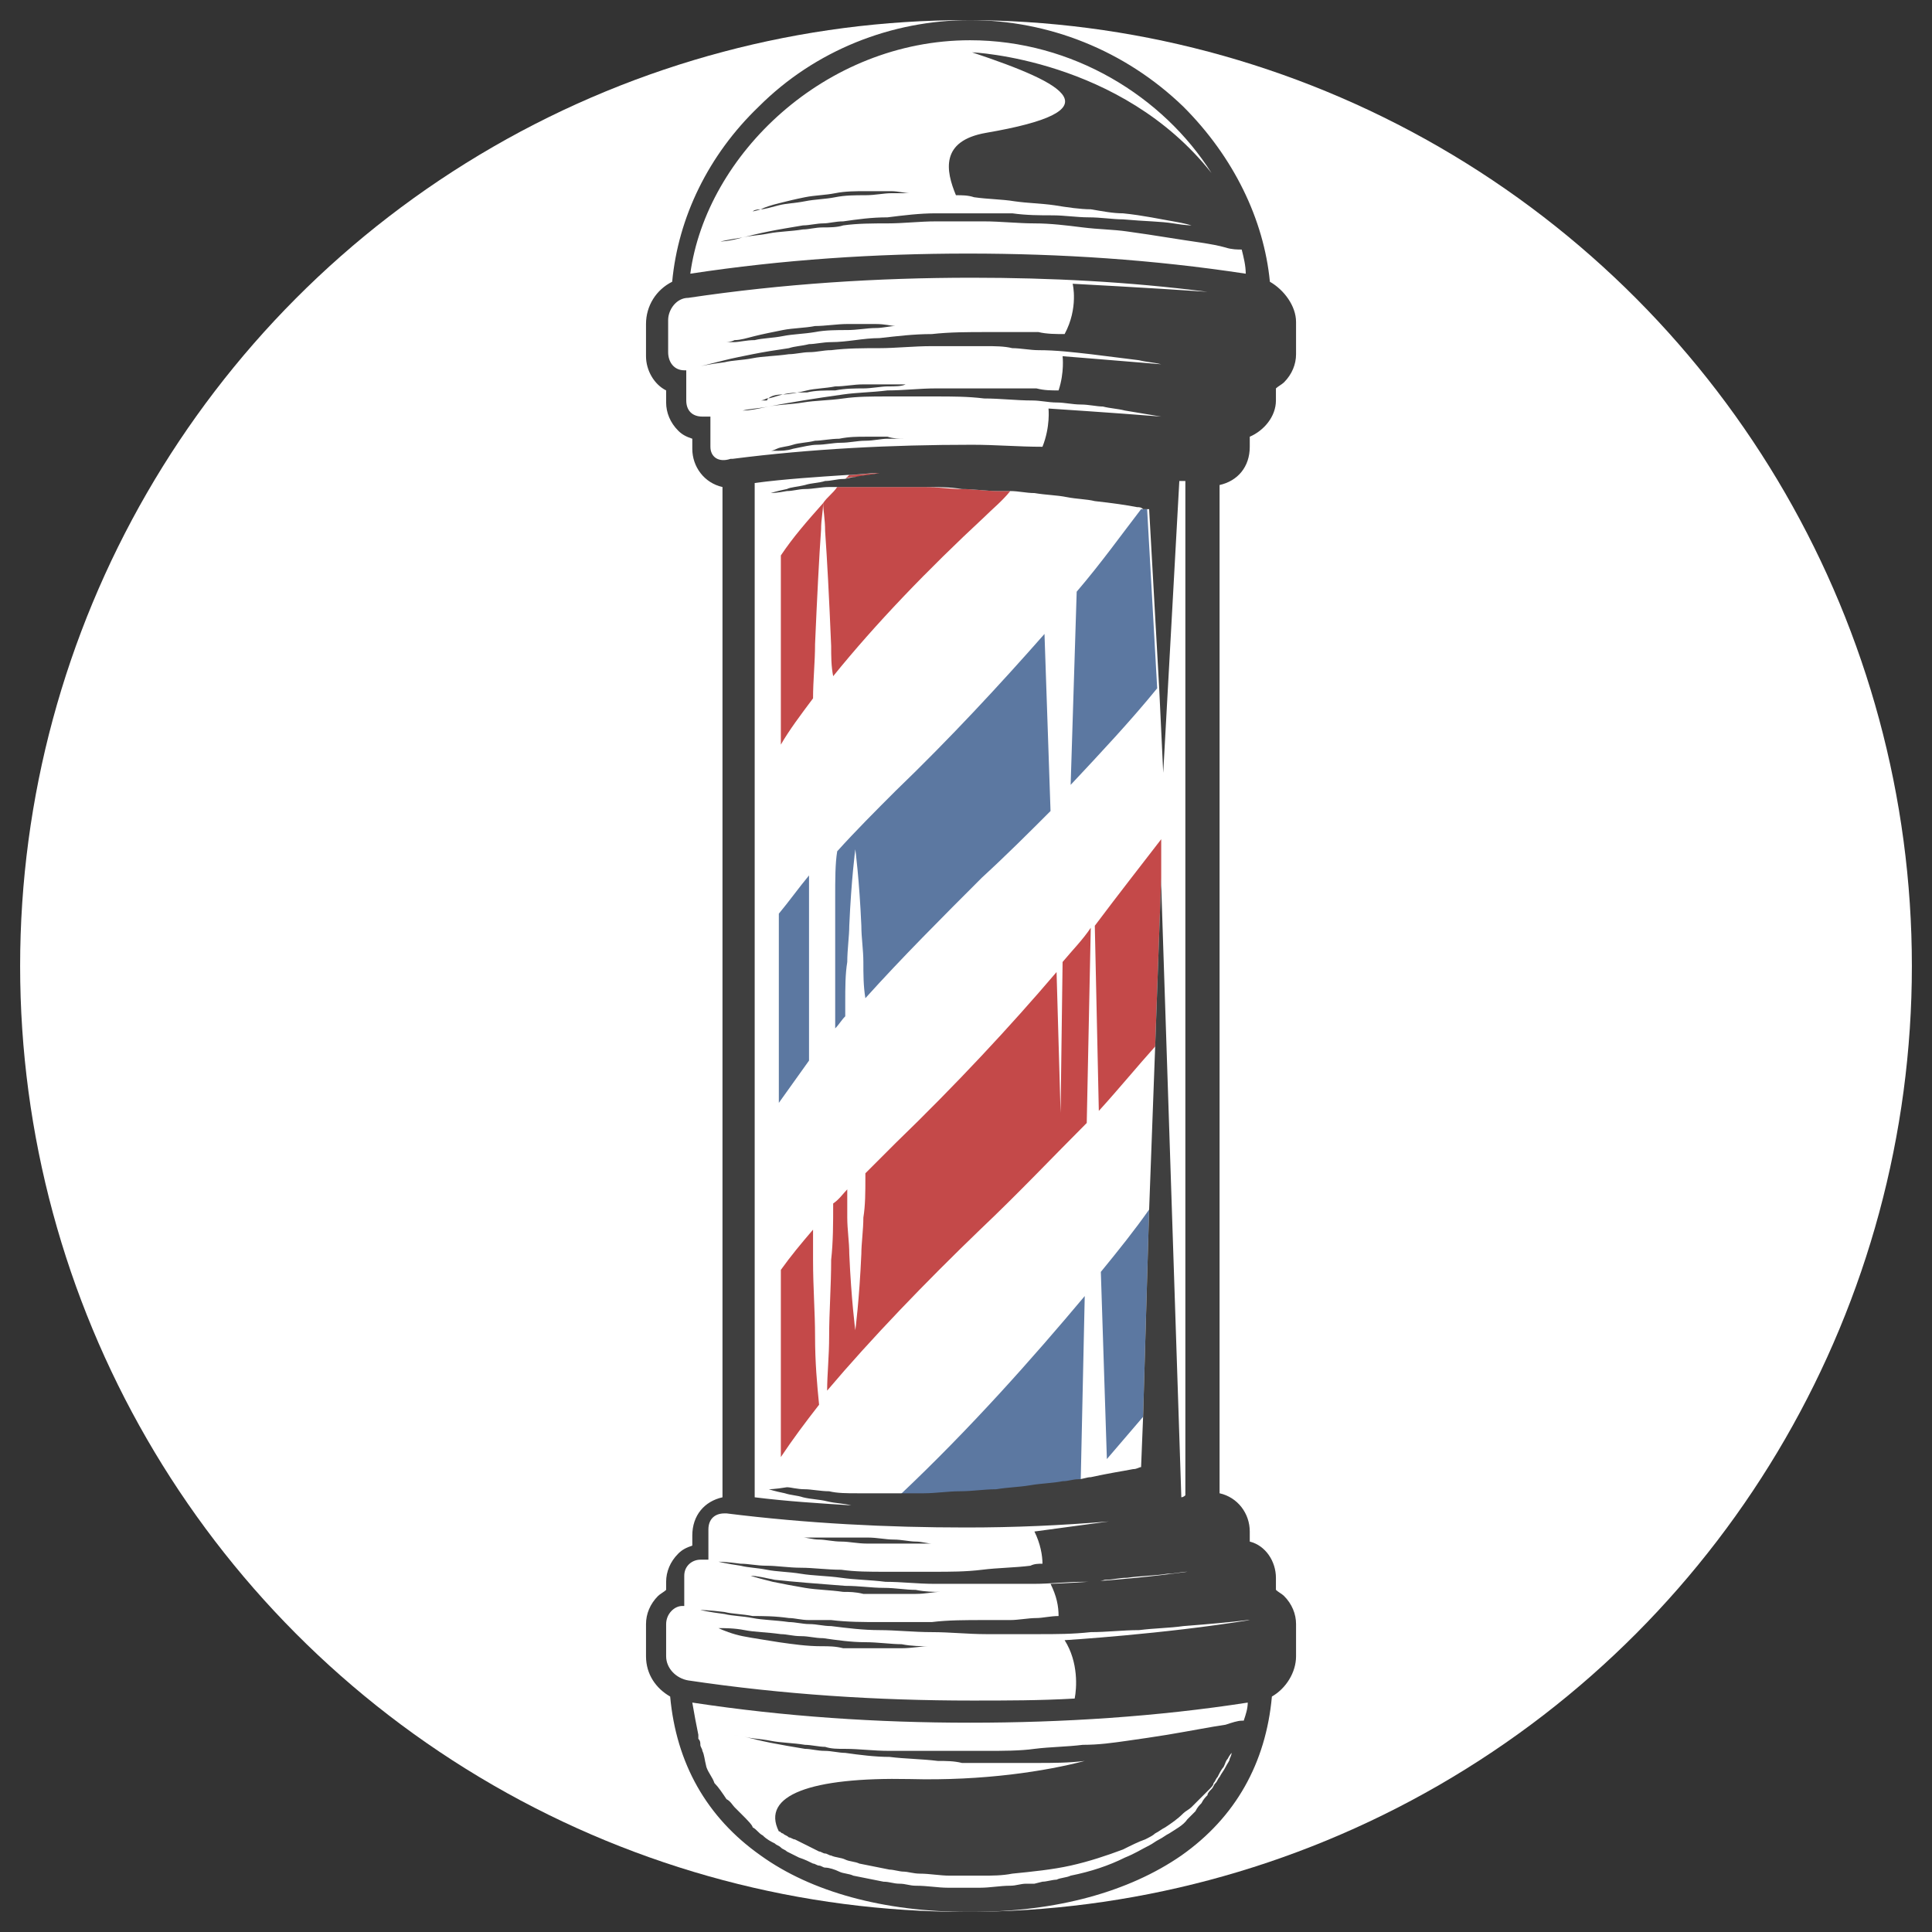 <?xml version="1.0" encoding="utf-8"?>
<!-- Generator: Adobe Illustrator 26.3.1, SVG Export Plug-In . SVG Version: 6.00 Build 0)  -->
<svg version="1.1" id="Capa_1" xmlns="http://www.w3.org/2000/svg" xmlns:xlink="http://www.w3.org/1999/xlink" x="0px" y="0px"
	 width="96px" height="96px" viewBox="0 0 96 96" enable-background="new 0 0 96 96" xml:space="preserve">
<rect x="0" y="0" width="96" height="96" fill="#333333" stroke="none"/>
<circle fill="#FFFFFF" cx="48" cy="48" r="47"/>
<g>
	<path fill="#C44949" d="M42.6,23.7c0.4-0.1,0.8-0.1,1.2-0.2c-0.5,0-1.1,0.1-1.6,0.1c-0.1,0.1-0.1,0.1-0.2,0.2
		C42.2,23.7,42.4,23.7,42.6,23.7z"/>
	<path fill="#C44949" d="M40.4,34.7c0-0.9,0.1-1.8,0.1-2.7c0.1-2.3,0.2-4.3,0.3-5.7c0-0.5,0.1-0.9,0.1-1.3c-0.8,0.9-1.5,1.7-2.1,2.6
		v9.4C39.2,36.3,39.8,35.5,40.4,34.7z"/>
	<path fill="#C44949" d="M41,26.4c0.1,1.4,0.2,3.3,0.3,5.7c0,0.5,0,1,0.1,1.5c2.1-2.6,4.7-5.3,7.5-7.9c0.4-0.4,0.9-0.8,1.3-1.3
		c-0.2,0-0.4,0-0.6,0c-0.6,0-1.2-0.1-1.8-0.1c-0.6,0-1.2-0.1-1.8-0.1c-0.6,0-1.2,0-1.7,0c-0.6,0-1.1,0-1.6,0c-0.4,0-0.7,0-1.1,0
		c-0.2,0.3-0.5,0.5-0.7,0.8C40.9,25.3,41,25.8,41,26.4z"/>
	<path fill="#5C78A1" d="M53.2,39c1.5-1.6,3-3.2,4.3-4.8L57,25.3c-0.1,0-0.2,0-0.3,0c-1,1.3-2,2.7-3.2,4.1L53.2,39z"/>
	<path fill="#5C78A1" d="M41.5,44.6c0,1.5,0,3.1,0,4.7c0,0.6,0,1.2,0,1.8c0.2-0.2,0.3-0.4,0.5-0.6c0-0.2,0-0.5,0-0.7
		c0-0.7,0-1.4,0.1-2c0-0.6,0.1-1.3,0.1-1.8c0.1-2.3,0.3-3.8,0.3-3.8s0.2,1.5,0.3,3.8c0,0.6,0.1,1.2,0.1,1.8c0,0.6,0,1.2,0.1,1.8
		c1.8-2,3.8-4,5.8-6c1.2-1.1,2.3-2.2,3.4-3.3l-0.3-8.8c-2.2,2.5-4.7,5.2-7.4,7.8c-1,1-2,2-2.9,3C41.5,42.9,41.5,43.7,41.5,44.6z"/>
	<path fill="#5C78A1" d="M40.2,43.5c-0.5,0.6-1,1.3-1.5,1.9v9.4c0.5-0.7,1-1.4,1.5-2.1c0-1.2,0-2.3,0-3.5c0-1.6,0-3.1,0-4.7
		C40.2,44.2,40.2,43.9,40.2,43.5z"/>
	<path fill="#C44949" d="M52.7,55.3l-0.2-7c-2.3,2.7-5,5.6-8,8.5c-0.5,0.5-1,1-1.5,1.5c0,0.1,0,0.2,0,0.2c0,0.7,0,1.4-0.1,2
		c0,0.6-0.1,1.3-0.1,1.8c-0.1,2.3-0.3,3.8-0.3,3.8s-0.2-1.5-0.3-3.8c0-0.6-0.1-1.2-0.1-1.8c0-0.4,0-0.9,0-1.4
		c-0.2,0.2-0.4,0.5-0.7,0.7c0,1,0,1.9-0.1,2.8c0,1.3-0.1,2.6-0.1,3.8c0,1-0.1,1.9-0.1,2.7c2.2-2.6,4.9-5.4,7.6-8
		c1.9-1.8,3.6-3.6,5.3-5.3l0.2-9.7c-0.4,0.6-0.9,1.1-1.4,1.7L52.7,55.3z"/>
	<path fill="#C44949" d="M54.4,46l0.2,9.2c1-1.1,1.9-2.2,2.8-3.2l0.3-8.4l0,0.4v-2.3C56.7,43,55.6,44.4,54.4,46z"/>
	<path fill="#C44949" d="M40.5,66.4c0-1.2-0.1-2.4-0.1-3.8c0-0.5,0-1,0-1.5c-0.6,0.7-1.1,1.3-1.6,2v9.3c0.6-0.9,1.2-1.7,1.9-2.6
		C40.6,68.8,40.5,67.7,40.5,66.4z"/>
	<path fill="#5C78A1" d="M44.7,74.3c0.1,0,0.3,0,0.4,0c0.3,0,0.6,0,0.9,0c0.6,0,1.2-0.1,1.8-0.1c0.6,0,1.2-0.1,1.8-0.1
		c0.6-0.1,1.2-0.1,1.7-0.2c0.6-0.1,1.1-0.1,1.6-0.2c0.3,0,0.6-0.1,0.8-0.1l0.2-9.2C51.3,67.5,48.2,71,44.7,74.3z"/>
	<path fill="#5C78A1" d="M55,72.5c0.6-0.7,1.2-1.4,1.8-2.1l0.3-10.3c-0.7,1-1.5,2-2.4,3.1L55,72.5z"/>
	<path fill="#3F3F3F" d="M63.1,14c-0.3-3.1-1.8-6.2-4.3-8.7C55.9,2.5,52.1,1,48.2,1l0,0l0,0c-3.9,0-7.7,1.5-10.5,4.3
		c-2.5,2.4-4,5.5-4.3,8.7c-0.8,0.4-1.3,1.2-1.3,2.1v1.6c0,0.7,0.4,1.4,1,1.7v0.6c0,0.5,0.2,1,0.6,1.4c0.2,0.2,0.4,0.3,0.7,0.4v0.5
		c0,0.9,0.6,1.7,1.5,1.9v50.2c-0.9,0.2-1.5,0.9-1.5,1.9v0.5c-0.3,0.1-0.5,0.2-0.7,0.4c-0.4,0.4-0.6,0.9-0.6,1.4V79
		c-0.1,0.1-0.3,0.2-0.4,0.3c-0.4,0.4-0.6,0.9-0.6,1.4v1.6c0,0.9,0.5,1.6,1.2,2c0.3,3.3,1.8,6,4.5,7.9C40.3,94,43.9,95,48.1,95l0.1,0
		l0.1,0c4.2,0,7.8-1,10.4-2.8c2.7-1.9,4.2-4.6,4.5-7.9c0.7-0.4,1.2-1.2,1.2-2v-1.6c0-0.5-0.2-1-0.6-1.4c-0.1-0.1-0.3-0.2-0.4-0.3
		v-0.6c0-0.8-0.5-1.6-1.3-1.8v-0.5c0-0.9-0.6-1.7-1.5-1.9V24.1c0.9-0.2,1.5-0.9,1.5-1.9v-0.5c0.7-0.3,1.3-1,1.3-1.8v-0.6
		c0.1-0.1,0.3-0.2,0.4-0.3c0.4-0.4,0.6-0.9,0.6-1.4v-1.6C64.4,15.2,63.8,14.4,63.1,14z M36.9,90.2c-0.1-0.1-0.3-0.3-0.4-0.4
		c-0.1-0.1-0.2-0.3-0.4-0.4c-0.2-0.3-0.4-0.6-0.6-0.8c-0.1-0.3-0.3-0.5-0.4-0.8C35,87.4,35,87.2,34.9,87c0-0.1-0.1-0.2-0.1-0.3
		c0-0.1,0-0.2-0.1-0.3c0-0.1,0-0.1,0-0.2c-0.1-0.5-0.2-1-0.3-1.6c4.6,0.7,9.2,1,13.8,1s9.3-0.3,13.8-1c0,0.3-0.1,0.6-0.2,0.9
		c0,0,0,0-0.1,0c-0.2,0-0.5,0.1-0.8,0.2c-0.7,0.1-1.7,0.3-2.9,0.5c-0.6,0.1-1.3,0.2-2,0.3c-0.7,0.1-1.4,0.2-2.2,0.2
		c-0.8,0.1-1.6,0.1-2.4,0.2C50.7,87,49.8,87,49,87c-0.4,0-0.8,0-1.2,0c-0.4,0-0.8,0-1.2,0c-0.8,0-1.6,0-2.4,0
		c-0.8,0-1.5-0.1-2.2-0.1c-0.4,0-0.7,0-1-0.1c-0.3,0-0.7-0.1-1-0.1c-0.6-0.1-1.2-0.1-1.7-0.2c-0.5-0.1-0.9-0.1-1.3-0.2
		c-0.7-0.1-1.1-0.2-1.1-0.2s0.4,0.1,1.1,0.2c0.4,0.1,0.8,0.2,1.3,0.3c0.5,0.1,1.1,0.2,1.7,0.3c0.3,0,0.6,0.1,1,0.1
		c0.3,0,0.7,0.1,1,0.1c0.7,0.1,1.5,0.2,2.2,0.2c0.8,0.1,1.6,0.1,2.4,0.2c0.4,0,0.8,0,1.2,0.1c0.4,0,0.8,0,1.2,0c0.8,0,1.7,0,2.5,0
		c0.8,0,1.6,0,2.4-0.1c0,0,0,0,0,0c-1.9,0.5-5,1-8.7,0.9c-4.9-0.1-7.4,0.8-6.5,2.6c0.1,0,0.1,0.1,0.2,0.1c0.1,0.1,0.2,0.1,0.3,0.2
		c0.1,0,0.2,0.1,0.3,0.1c0.2,0.1,0.4,0.2,0.6,0.3c0.2,0.1,0.4,0.2,0.6,0.3c0.1,0,0.2,0.1,0.3,0.1c0.1,0,0.2,0.1,0.3,0.1
		c0.2,0.1,0.5,0.1,0.7,0.2c0.2,0.1,0.5,0.1,0.7,0.2c0.5,0.1,1,0.2,1.5,0.3c0.2,0,0.5,0.1,0.7,0.1c0.2,0,0.5,0.1,0.8,0.1
		c0.5,0,1,0.1,1.5,0.1l0.8,0l0.8,0c0.5,0,1,0,1.5-0.1c1-0.1,2-0.2,2.9-0.4c0.9-0.2,1.8-0.5,2.6-0.8c0.4-0.2,0.8-0.4,1.1-0.5
		c0.2-0.1,0.4-0.2,0.5-0.3c0.2-0.1,0.3-0.2,0.5-0.3c0.3-0.2,0.6-0.4,0.9-0.7c0.1-0.1,0.3-0.2,0.4-0.3c0.1-0.1,0.2-0.2,0.3-0.3
		c0.1-0.1,0.2-0.2,0.3-0.3c0.1-0.1,0.2-0.2,0.3-0.3c0.1-0.1,0.2-0.2,0.2-0.3c0.1-0.1,0.1-0.2,0.2-0.3c0.1-0.2,0.2-0.4,0.3-0.5
		c0.1-0.2,0.1-0.3,0.2-0.4c0.1-0.2,0.2-0.3,0.2-0.3s0,0.1-0.1,0.3c0,0.1-0.1,0.2-0.2,0.4c-0.1,0.2-0.2,0.3-0.3,0.5
		c-0.1,0.1-0.1,0.2-0.2,0.3c-0.1,0.1-0.1,0.2-0.2,0.3c-0.1,0.1-0.2,0.2-0.2,0.3c-0.1,0.1-0.2,0.2-0.3,0.4c-0.1,0.1-0.2,0.2-0.3,0.4
		c-0.1,0.1-0.2,0.2-0.4,0.4c-0.2,0.3-0.6,0.5-0.9,0.7c-0.2,0.1-0.3,0.2-0.5,0.3c-0.2,0.1-0.3,0.2-0.5,0.3c-0.4,0.2-0.7,0.4-1.2,0.6
		c-0.8,0.4-1.7,0.7-2.7,0.9c-0.2,0.1-0.5,0.1-0.7,0.2c-0.2,0-0.5,0.1-0.7,0.1l-0.4,0.1l-0.4,0c-0.3,0-0.5,0.1-0.8,0.1
		c-0.5,0-1,0.1-1.5,0.1l-0.8,0l-0.8,0c-0.5,0-1-0.1-1.6-0.1c-0.3,0-0.5-0.1-0.8-0.1c-0.3,0-0.5-0.1-0.8-0.1c-0.5-0.1-1-0.2-1.5-0.3
		c-0.2-0.1-0.5-0.1-0.7-0.2c-0.2-0.1-0.5-0.2-0.7-0.2c-0.1,0-0.2-0.1-0.3-0.1c-0.1,0-0.2-0.1-0.3-0.1c-0.2-0.1-0.4-0.2-0.7-0.3
		c-0.2-0.1-0.4-0.2-0.6-0.3c-0.1-0.1-0.2-0.1-0.3-0.2c-0.1-0.1-0.2-0.1-0.3-0.2c-0.2-0.1-0.4-0.2-0.6-0.4c-0.2-0.1-0.3-0.3-0.5-0.4
		C37.4,90.7,37.1,90.4,36.9,90.2z M33.1,82.3c0-0.5,0-1,0-1.6c0-0.5,0.4-0.9,0.8-0.9c0,0,0.1,0,0.1,0c0-0.5,0-1,0-1.5
		c0-0.5,0.4-0.8,0.8-0.8c0,0,0.1,0,0.1,0c0.1,0,0.2,0,0.3,0c0-0.5,0-1,0-1.5c0-0.5,0.3-0.8,0.8-0.8c0,0,0.1,0,0.1,0
		c4,0.5,8,0.7,11.9,0.7c2.4,0,4.7-0.1,7.1-0.3l-3.7,0.5c0.3,0.6,0.4,1.2,0.4,1.6c-0.2,0-0.4,0-0.6,0.1c-0.8,0.1-1.6,0.1-2.4,0.2
		c-0.8,0.1-1.6,0.1-2.4,0.1c-0.8,0-1.6,0-2.4,0c-0.8,0-1.5,0-2.2-0.1c-0.7,0-1.4-0.1-2-0.1c-0.6,0-1.2-0.1-1.7-0.1
		c-0.5,0-0.9-0.1-1.3-0.1c-0.7-0.1-1.1-0.1-1.1-0.1s0.4,0.1,1.1,0.2c0.4,0.1,0.8,0.1,1.3,0.2c0.5,0.1,1.1,0.1,1.7,0.2
		c0.6,0.1,1.3,0.1,2,0.2c0.7,0.1,1.4,0.1,2.2,0.2c0.8,0,1.6,0.1,2.4,0.1c0.8,0,1.6,0,2.5,0c0.8,0,1.6,0,2.5,0c0.8,0,1.6-0.1,2.4-0.1
		c0.4,0,0.8,0,1.1-0.1c0.4,0,0.7-0.1,1.1-0.1c0.7-0.1,1.4-0.1,2-0.2c0.4,0,0.7-0.1,1-0.1c-3.6,0.5-6.8,0.6-6.8,0.6
		c0.3,0.6,0.4,1.1,0.4,1.6c-0.4,0-0.8,0.1-1.1,0.1c-0.4,0-0.9,0.1-1.3,0.1c-0.4,0-0.9,0-1.3,0c-0.9,0-1.8,0-2.6,0.1
		c-0.9,0-1.7,0-2.6,0c-0.8,0-1.6,0-2.4-0.1c-0.4,0-0.8,0-1.1,0c-0.4,0-0.7-0.1-1-0.1c-0.7-0.1-1.3-0.1-1.8-0.1
		c-0.5-0.1-1-0.1-1.4-0.2c-0.8-0.1-1.2-0.1-1.2-0.1s0.4,0.1,1.2,0.2c0.4,0.1,0.9,0.1,1.4,0.2c0.5,0.1,1.1,0.1,1.8,0.2
		c0.3,0,0.7,0.1,1,0.1c0.4,0,0.7,0.1,1.1,0.1c0.8,0.1,1.6,0.2,2.4,0.2c0.8,0,1.7,0.1,2.6,0.1c0.9,0,1.8,0.1,2.7,0.1
		c0.4,0,0.9,0,1.3,0c0.4,0,0.9,0,1.3,0c0.9,0,1.7,0,2.6-0.1c0.8,0,1.6-0.1,2.4-0.1c0.8-0.1,1.5-0.1,2.2-0.2c1.3-0.1,2.4-0.2,3.2-0.3
		c0,0,0.1,0,0.1,0c-4.3,0.7-9.2,1-9.2,1c0.7,1.1,0.6,2.4,0.5,2.9c-1.7,0.1-3.4,0.1-5.1,0.1c-4.7,0-9.4-0.3-14.1-1
		C33.6,83.4,33.1,82.9,33.1,82.3z M35.3,22.2c0-0.5,0-1,0-1.5c-0.1,0-0.2,0-0.3,0c0,0-0.1,0-0.1,0c-0.5,0-0.8-0.3-0.8-0.8
		c0-0.5,0-1,0-1.5c0,0-0.1,0-0.1,0c-0.5,0-0.8-0.4-0.8-0.9c0-0.5,0-1,0-1.6c0-0.5,0.4-1.1,1-1.1c4.7-0.7,9.4-1,14.1-1
		c3.9,0,7.8,0.2,11.7,0.7c-2.9-0.2-6.7-0.4-6.7-0.4s0.3,1.2-0.4,2.5c-0.4,0-0.9,0-1.3-0.1c-0.4,0-0.9,0-1.3,0c-0.4,0-0.9,0-1.3,0
		c-0.9,0-1.8,0-2.7,0.1c-0.9,0-1.7,0.1-2.6,0.2c-0.8,0-1.6,0.2-2.4,0.2c-0.4,0-0.8,0.1-1.1,0.1c-0.4,0.1-0.7,0.1-1,0.2
		c-0.7,0.1-1.3,0.2-1.8,0.3c-0.5,0.1-1,0.2-1.4,0.3c-0.8,0.2-1.2,0.3-1.2,0.3s0.4-0.1,1.2-0.2c0.4-0.1,0.9-0.1,1.4-0.2
		c0.5-0.1,1.1-0.1,1.8-0.2c0.3,0,0.7-0.1,1-0.1c0.4,0,0.7-0.1,1.1-0.1c0.8-0.1,1.6-0.1,2.4-0.1c0.8,0,1.7-0.1,2.6-0.1
		c0.9,0,1.8,0,2.7,0c0.4,0,0.9,0,1.3,0.1c0.4,0,0.9,0.1,1.3,0.1c0.9,0,1.7,0.1,2.6,0.2c0.8,0.1,1.6,0.2,2.4,0.3
		c0.4,0.1,0.7,0.1,1.1,0.2c-2.4-0.2-4.9-0.4-4.9-0.4s0.1,0.8-0.2,1.7c-0.4,0-0.7,0-1.1-0.1c-0.8,0-1.6,0-2.5,0c-0.8,0-1.6,0-2.5,0
		c-0.8,0-1.6,0.1-2.4,0.1c-0.8,0.1-1.5,0.1-2.2,0.2c-0.7,0.1-1.4,0.2-2,0.3c-0.6,0.1-1.2,0.2-1.7,0.3c-0.5,0.1-0.9,0.2-1.3,0.2
		c-0.7,0.1-1.1,0.2-1.1,0.2s0.4-0.1,1.1-0.2c0.4-0.1,0.8-0.1,1.3-0.2c0.5-0.1,1.1-0.1,1.7-0.2c0.6-0.1,1.3-0.1,2-0.2
		c0.7-0.1,1.4-0.1,2.2-0.1c0.8,0,1.6,0,2.4,0c0.8,0,1.6,0,2.4,0.1c0.8,0,1.6,0.1,2.4,0.1c0.4,0,0.8,0.1,1.2,0.1
		c0.4,0,0.8,0.1,1.2,0.1c0.4,0,0.8,0.1,1.1,0.1c0.4,0.1,0.7,0.1,1.1,0.2c0.6,0.1,1.2,0.2,1.8,0.3c-2.5-0.2-5.6-0.4-5.6-0.4
		s0.1,0.9-0.3,1.9c-1.2,0-2.3-0.1-3.5-0.1c-4,0-8,0.2-11.9,0.7c0,0-0.1,0-0.1,0C35.7,23,35.3,22.7,35.3,22.2z M48.2,2
		C48.2,2,48.2,2,48.2,2C48.2,2,48.2,2,48.2,2c5.1,0,9.6,2.8,12,6.6c-4.5-5.7-11.9-6-11.9-6c4.8,1.6,7.1,2.9,0.7,4
		c-2.3,0.4-2,1.9-1.5,3.1c0.3,0,0.6,0,0.9,0.1c0.7,0.1,1.4,0.1,2,0.2c0.7,0.1,1.3,0.1,2,0.2c0.6,0.1,1.3,0.2,1.8,0.2
		c0.6,0.1,1.1,0.2,1.6,0.2c1,0.1,1.9,0.3,2.5,0.4c0.6,0.1,0.9,0.2,0.9,0.2s-0.3,0-0.9-0.1c-0.6-0.1-1.4-0.1-2.5-0.2
		c-0.5,0-1.1-0.1-1.7-0.1c-0.6,0-1.2-0.1-1.8-0.1c-0.6,0-1.3,0-2-0.1c-0.7,0-1.4,0-2,0c-0.4,0-0.7,0-1.1,0c-0.2,0-0.5,0-0.7,0
		c-0.8,0-1.6,0.1-2.4,0.2c-0.8,0-1.5,0.1-2.2,0.2c-0.4,0-0.7,0.1-1,0.1c-0.3,0-0.7,0.1-1,0.1c-0.6,0.1-1.2,0.2-1.7,0.3
		c-0.5,0.1-0.9,0.2-1.3,0.3C36.2,12,35.8,12,35.8,12s0.4-0.1,1.1-0.2c0.4-0.1,0.8-0.1,1.3-0.2c0.5-0.1,1.1-0.1,1.7-0.2
		c0.3,0,0.6-0.1,1-0.1c0.3,0,0.7,0,1-0.1c0.7-0.1,1.5-0.1,2.2-0.1c0.8,0,1.6-0.1,2.4-0.1c0.4,0,0.8,0,1.2,0c0.4,0,0.8,0,1.2,0
		c0.8,0,1.7,0.1,2.5,0.1c0.8,0,1.6,0.1,2.4,0.2c0.8,0.1,1.5,0.1,2.2,0.2c0.7,0.1,1.4,0.2,2,0.3c1.2,0.2,2.2,0.3,2.9,0.5
		c0.3,0.1,0.6,0.1,0.8,0.1c0.1,0.4,0.2,0.8,0.2,1.2c-4.6-0.7-9.2-1-13.8-1c-4.6,0-9.2,0.3-13.8,1C35.1,7.7,41,2,48.2,2z M58.7,74.4
		l-1-30.4l0-0.4L57.4,52l-0.3,8.1l-0.3,10.3l-0.1,2.5c-0.1,0-0.2,0.1-0.4,0.1c-0.5,0.1-1.2,0.2-2.1,0.4c-0.2,0-0.4,0.1-0.6,0.1
		c-0.3,0-0.5,0.1-0.8,0.1c-0.5,0.1-1,0.1-1.6,0.2c-0.6,0.1-1.1,0.1-1.7,0.2c-0.6,0-1.2,0.1-1.8,0.1c-0.6,0-1.2,0.1-1.8,0.1
		c-0.3,0-0.6,0-0.9,0c-0.1,0-0.3,0-0.4,0c-0.1,0-0.3,0-0.4,0c-0.3,0-0.6,0-0.8,0c-0.3,0-0.5,0-0.8,0c-0.5,0-1,0-1.4-0.1
		c-0.4,0-0.9-0.1-1.2-0.1c-0.4,0-0.7-0.1-0.9-0.1C38.5,74,38.2,74,38.2,74s0.3,0.1,0.8,0.2c0.3,0.1,0.6,0.1,0.9,0.2
		c0.4,0.1,0.8,0.1,1.2,0.2c0.4,0.1,0.8,0.1,1.2,0.2c-1.6-0.1-3.2-0.2-4.8-0.4V24c1.5-0.2,3.1-0.3,4.6-0.4c0.5,0,1.1-0.1,1.6-0.1
		c-0.4,0.1-0.8,0.1-1.2,0.2c-0.2,0-0.4,0.1-0.6,0.1c-0.3,0-0.6,0.1-0.9,0.1C40.7,24,40.3,24,40,24.1c-0.4,0.1-0.7,0.1-0.9,0.2
		c-0.5,0.1-0.8,0.2-0.8,0.2s0.3,0,0.8-0.1c0.3,0,0.6-0.1,0.9-0.1c0.4,0,0.8-0.1,1.2-0.1c0.1,0,0.3,0,0.4,0c0.3,0,0.7,0,1.1,0
		c0.5,0,1.1,0,1.6,0c0.6,0,1.1,0,1.7,0c0.6,0,1.2,0,1.8,0.1c0.6,0,1.2,0.1,1.8,0.1c0.2,0,0.4,0,0.6,0c0.4,0,0.8,0.1,1.2,0.1
		c0.6,0.1,1.1,0.1,1.6,0.2c0.5,0.1,1,0.1,1.4,0.2c0.9,0.1,1.6,0.2,2.1,0.3c0.1,0,0.2,0,0.3,0.1c0.1,0,0.2,0,0.3,0l0.5,8.9l0.2,4.2
		l0.8-14.5c0.1,0,0.2,0,0.3,0v50.4C58.8,74.4,58.7,74.4,58.7,74.4z"/>
	<path fill="#3F3F3F" d="M36.9,81.3c0.5,0.1,1.2,0.2,1.8,0.3c0.7,0.1,1.4,0.2,2.1,0.2c0.4,0,0.7,0,1.1,0.1c0.4,0,0.7,0,1,0
		c0.7,0,1.3,0,1.9,0c0.5,0,1-0.1,1.3-0.1c0.3,0,0.5,0,0.5,0s-0.2,0-0.5,0c-0.3,0-0.8,0-1.3-0.1c-0.5,0-1.2-0.1-1.8-0.1
		c-0.7,0-1.4-0.1-2.1-0.2c-0.4,0-0.7-0.1-1.1-0.1c-0.4,0-0.7-0.1-1-0.1c-0.7-0.1-1.3-0.1-1.8-0.2c-0.5-0.1-1-0.1-1.3-0.1
		c-0.3,0-0.5-0.1-0.5-0.1s0.2,0.1,0.5,0.1C35.9,81,36.4,81.2,36.9,81.3z"/>
	<path fill="#3F3F3F" d="M37.3,78.3c-0.3,0-0.4,0-0.4,0S37.1,78.3,37.3,78.3c0.3,0.1,0.7,0.2,1.1,0.3c0.5,0.1,1,0.2,1.6,0.3
		c0.6,0.1,1.2,0.1,1.9,0.2c0.3,0,0.6,0,1,0.1c0.3,0,0.6,0,0.9,0c0.6,0,1.2,0,1.7,0c0.5,0,0.9-0.1,1.2-0.1c0.3,0,0.4,0,0.4,0
		s-0.2,0-0.4,0c-0.3,0-0.7,0-1.2-0.1c-0.5,0-1-0.1-1.6-0.1c-0.6,0-1.2-0.1-1.9-0.1c-1.3-0.1-2.6-0.2-3.5-0.3
		C38,78.4,37.6,78.3,37.3,78.3z"/>
	<path fill="#3F3F3F" d="M43.5,16.1c-0.4,0-0.9,0-1.4,0c-0.5,0-1.1,0.1-1.6,0.1c-0.5,0.1-1.1,0.1-1.6,0.2c-0.5,0.1-1,0.2-1.4,0.3
		c-0.4,0.1-0.7,0.2-1,0.2c-0.2,0.1-0.4,0.1-0.4,0.1s0.1,0,0.4,0c0.2,0,0.6-0.1,1-0.1c0.4-0.1,0.9-0.1,1.4-0.2c0.5-0.1,1-0.1,1.6-0.2
		c0.5-0.1,1.1-0.1,1.6-0.1c0.5,0,1-0.1,1.4-0.1c0.4,0,0.7-0.1,1-0.1c0.2,0,0.4,0,0.4,0s-0.1,0-0.4,0C44.3,16.2,44,16.1,43.5,16.1z"
		/>
	<path fill="#3F3F3F" d="M38.9,19.6c0.4-0.1,0.8-0.1,1.2-0.1c0.4-0.1,0.9-0.1,1.4-0.1c0.5-0.1,1-0.1,1.4-0.1c0.4,0,0.9-0.1,1.2-0.1
		c0.4,0,0.7,0,0.9-0.1c0.2,0,0.3,0,0.3,0s-0.1,0-0.3,0c-0.2,0-0.5,0-0.9,0c-0.4,0-0.8,0-1.2,0c-0.5,0-0.9,0.1-1.4,0.1
		c-0.5,0.1-1,0.1-1.4,0.2c-0.4,0.1-0.9,0.2-1.2,0.2c-0.4,0.1-0.6,0.2-0.8,0.2c-0.2,0.1-0.3,0.1-0.3,0.1s0.1,0,0.3,0
		C38.2,19.7,38.5,19.6,38.9,19.6z"/>
	<path fill="#3F3F3F" d="M40.6,22.1c0.4,0,0.8-0.1,1.2-0.1c0.4,0,0.8-0.1,1.2-0.1c0.4,0,0.8-0.1,1.1-0.1c0.3,0,0.6,0,0.8,0
		c0.2,0,0.3,0,0.3,0s-0.1,0-0.3,0c-0.2,0-0.5,0-0.8-0.1c-0.3,0-0.7,0-1.1,0c-0.4,0-0.8,0-1.3,0.1c-0.4,0-0.9,0.1-1.2,0.1
		c-0.4,0.1-0.8,0.1-1.1,0.2c-0.3,0.1-0.6,0.1-0.8,0.2c-0.2,0.1-0.3,0.1-0.3,0.1s0.1,0,0.3,0c0.2,0,0.5,0,0.8-0.1
		C39.9,22.2,40.3,22.1,40.6,22.1z"/>
	<path fill="#3F3F3F" d="M37.4,10.5c0,0,0.1,0,0.4-0.1c0.2,0,0.5-0.1,0.9-0.2c0.4-0.1,0.8-0.1,1.3-0.2c0.5-0.1,1-0.1,1.5-0.2
		c0.5-0.1,1-0.1,1.5-0.1c0.5,0,0.9-0.1,1.3-0.1c0.4,0,0.7,0,0.9,0c0.2,0,0.4,0,0.4,0s-0.1,0-0.4,0c-0.2,0-0.6-0.1-0.9-0.1
		c-0.4,0-0.8,0-1.3,0c-0.5,0-1,0-1.5,0.1c-0.5,0.1-1,0.1-1.5,0.2c-0.5,0.1-0.9,0.2-1.3,0.3c-0.4,0.1-0.7,0.2-0.9,0.3
		C37.5,10.4,37.4,10.5,37.4,10.5z"/>
	<path fill="#3F3F3F" d="M41.8,76.6c0.4,0,0.8,0.1,1.3,0.1c0.4,0,0.9,0,1.3,0c0.4,0,0.8,0,1.1,0c0.3,0,0.6,0,0.8,0
		c0.2,0,0.3,0,0.3,0s-0.1,0-0.3,0c-0.2,0-0.5-0.1-0.8-0.1c-0.3,0-0.7-0.1-1.1-0.1c-0.4,0-0.8-0.1-1.3-0.1c-0.4,0-0.9,0-1.3,0
		c-0.4,0-0.8,0-1.1,0c-0.3,0-0.6,0-0.8,0c-0.2,0-0.3,0-0.3,0s0.1,0,0.3,0c0.2,0,0.5,0.1,0.8,0.1C41,76.5,41.4,76.6,41.8,76.6z"/>
</g>
</svg>
